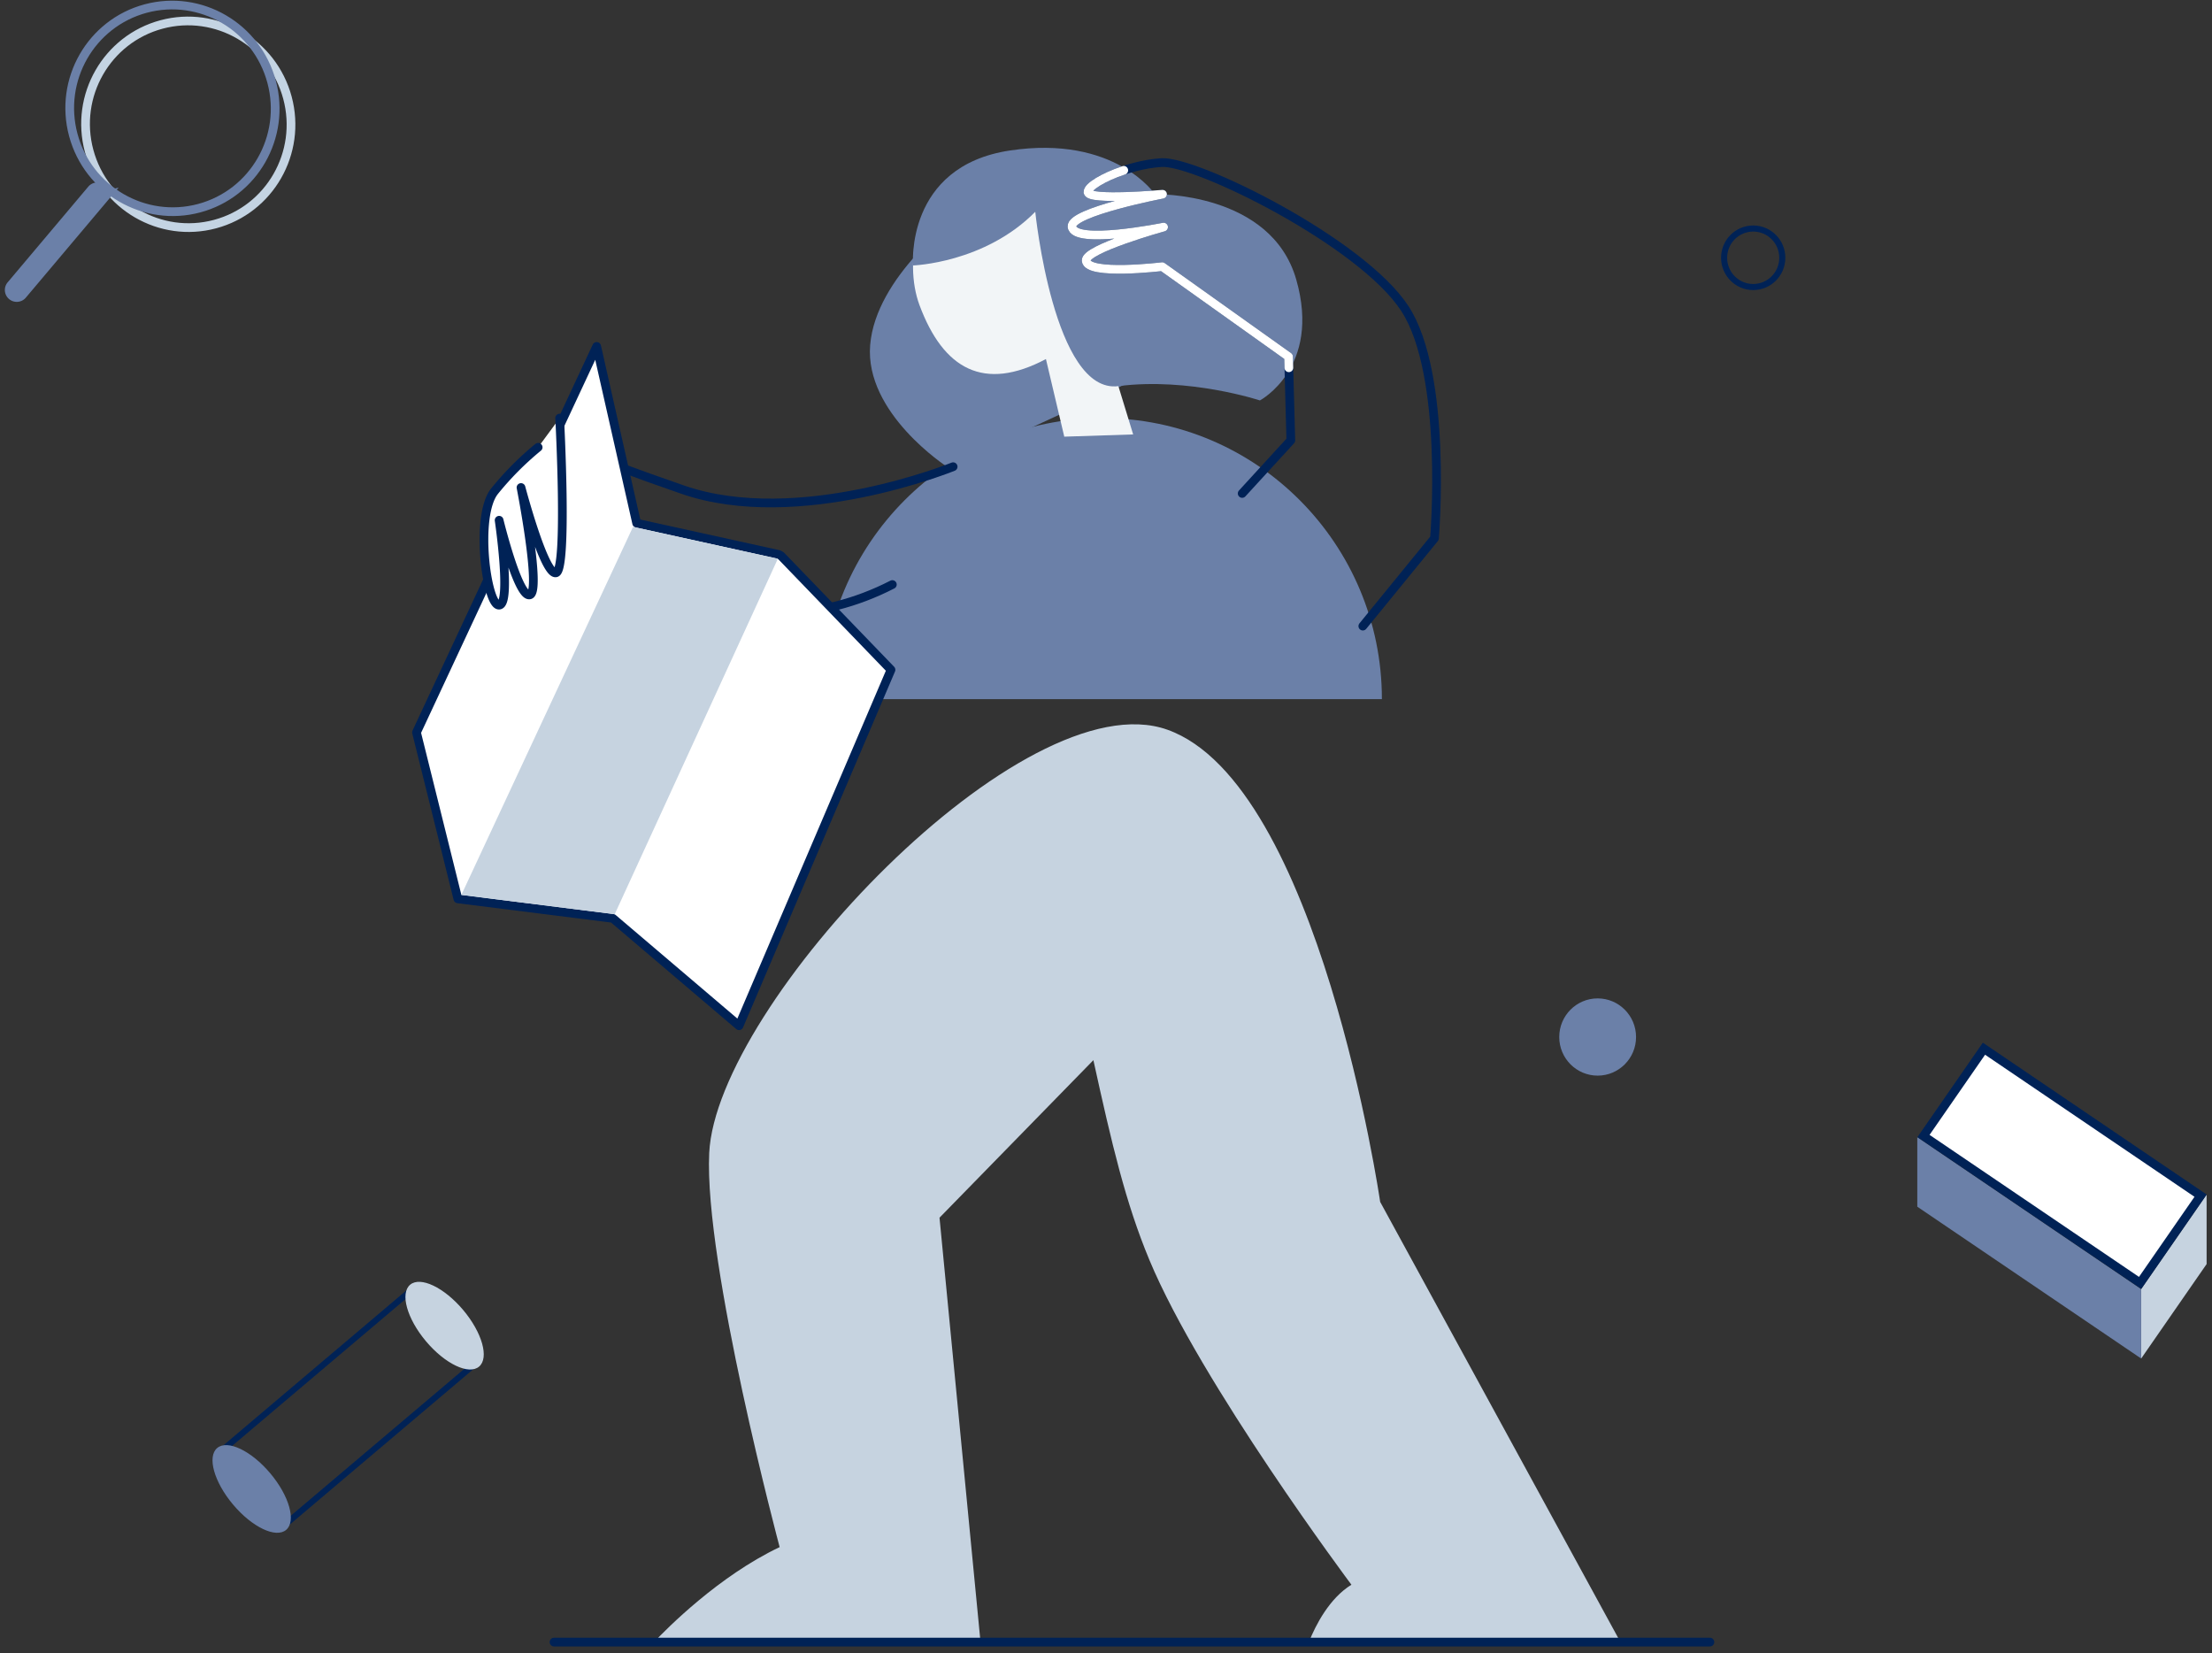<svg xmlns="http://www.w3.org/2000/svg" width="182" height="136" viewBox="0 0 182 136">
    <rect x="0" y="0" width="182" height="136" fill="#333333" stroke="none"/>
    <g fill="none" fill-rule="evenodd">
        <path d="M-71-7h320v148H-71z"/>
        <g transform="translate(-5 -2)">
            <path fill="#C6D3E0" fill-rule="nonzero" d="M116.193 132.374s-12.4-16.574-16.626-26.726c-1.96-4.71-3.085-9.51-4.605-16.43l-12.66 12.96 3.374 34.915H58.808c1.04-1.098 5.322-5.435 10.34-7.813 0 0-6.229-23.31-5.795-32.42.583-12.221 25.874-39.05 37.704-34.826 12.486 4.458 17.502 38.845 17.502 38.845l19.771 36.214h-25.64c.565-1.41 1.687-3.6 3.503-4.72z"/>
            <path stroke="#002256" stroke-linecap="round" stroke-linejoin="round" stroke-width=".717" d="M50.584 137.092h95.104"/>
            <g fill-rule="nonzero">
                <path fill="#6B80A8" d="M83.663 19.945s-6.6 4.814-7.067 10.437c-.466 5.623 6.317 10.012 6.317 10.012l16.672-7.712-15.922-12.737z"/>
                <path fill="#6B80A8" d="M118.7 59.515c0-12.768-10.302-23.119-23.011-23.119-12.71 0-23.013 10.35-23.013 23.119h46.025z"/>
                <path fill="#F2F5F7" d="M98.235 37.74l-3.427-11.2s3.746-3.413 2.113-6.334-4.44-.662-4.44-.662-2.68-3.886-7.38-2.972c-4.7.915-5.783 6.923-4.449 10.523 1.972 5.307 5.318 7.14 10.406 4.444l1.509 6.385"/>
                <path fill="#6B80A8" d="M97.02 33.767c-5.313.684-6.84-14.343-6.84-14.343-4.167 4.226-10.057 4.415-10.057 4.415s-.679-8.155 7.965-9.457c8.644-1.301 11.938 3.595 11.938 3.595s9.555-.224 11.628 7.025c2.074 7.25-2.99 9.941-2.99 9.941s-5.828-1.923-11.645-1.176z"/>
            </g>
            <path stroke="#002256" stroke-linecap="round" stroke-linejoin="round" stroke-width=".717" d="M117.131 53.51l5.895-7.225s1.136-13.433-2.44-18.906c-3.577-5.474-17.176-12.177-20.018-12.003-2.841.173-6.116 1.732-6.055 2.436.06.704 6.138.168 6.138.168s-7.556 1.455-7.45 2.656c.138 1.545 7.538.045 7.538.045s-6.442 1.787-6.373 2.757c.089 1.245 6.258.498 6.258.498l10.397 7.406.186 6.886-4.003 4.368"/>
            <path stroke="#FFF" stroke-linecap="round" stroke-linejoin="round" stroke-width=".717" d="M97.461 16.012c-1.684.563-2.987 1.353-2.948 1.8.06.704 6.138.168 6.138.168s-7.556 1.455-7.45 2.656c.138 1.545 7.538.045 7.538.045s-6.442 1.787-6.373 2.757c.089 1.245 6.258.498 6.258.498l10.397 7.406.024.913"/>
            <path stroke="#002256" stroke-linecap="round" stroke-linejoin="round" stroke-width=".717" d="M83.423 40.394S70.7 45.572 61.193 42.29c-8.458-2.922-9.365-3.63-9.365-3.63l3.061 9.616s11.285 8.103 23.532 1.814"/>
            <path fill="#FFF" stroke="#002256" stroke-linecap="round" stroke-linejoin="round" stroke-width=".717" d="M57.384 45.043L54.094 30.5 39.268 62.254l3.405 13.694 12.755 1.605 10.38 8.832L78.31 57.103l-9.052-9.384-.181-.101-11.693-2.575z"/>
            <path fill="#C6D3E0" fill-rule="nonzero" d="M42.96 75.622l12.618 1.588L69 47.968l-11.916-2.624z"/>
            <path fill="#FFF" stroke="#002256" stroke-linecap="round" stroke-linejoin="round" stroke-width=".717" d="M51.048 36.396s.661 12.484-.299 12.727c-.96.244-2.881-7.015-2.881-7.015s1.68 8.588.72 8.83c-.96.241-2.521-6.138-2.521-6.138s1.02 6.923 0 6.982c-1.02.06-2.012-7.3-.39-9.356a24.971 24.971 0 0 1 3.601-3.628"/>
            <path fill="#C6D3E0" fill-rule="nonzero" d="M186.557 100.277l-5.385 7.77v5.718l5.385-7.771z"/>
            <path fill="#6B80A8" fill-rule="nonzero" stroke="#6B80A8" d="M180.67 112.821v-4.508l-17.418-11.814v4.51l17.418 11.812z"/>
            <path fill="#FFF" stroke="#002256" stroke-width=".717" d="M168.237 88.276l-4.976 7.182 17.825 12.087 4.975-7.18-17.824-12.089z"/>
            <g transform="scale(-1 1) rotate(15 -13.885 -100.187)">
                <ellipse cx="8.828" cy="10.104" stroke="#C4D4E3" stroke-linecap="round" stroke-linejoin="round" stroke-width=".717" rx="8.447" ry="8.502"/>
                <ellipse cx="9.747" cy="8.502" stroke="#6B80A8" stroke-linecap="round" stroke-linejoin="round" stroke-width=".717" rx="8.447" ry="8.502"/>
                <path fill="#6B80A8" fill-rule="nonzero" stroke="#6B80A8" d="M17.27 14.127l8.448 5.886a.478.478 0 0 0 .547-.784l-8.447-5.887a.478.478 0 1 0-.547.785z"/>
            </g>
            <ellipse cx="136.452" cy="87.314" fill="#6B80A8" fill-rule="nonzero" rx="3.16" ry="3.177"/>
            <ellipse cx="149.251" cy="23.207" stroke="#002256" stroke-linecap="round" stroke-linejoin="round" stroke-width=".5" rx="2.394" ry="2.407"/>
            <g transform="translate(20.743 105.846)">
                <path stroke="#002256" stroke-linecap="round" stroke-linejoin="round" stroke-width=".5" d="M7.532 21.73l15.88-13.44M2.394 15.592l15.879-13.44"/>
                <ellipse cx="20.838" cy="5.215" fill="#C6D3E0" fill-rule="nonzero" rx="1.999" ry="4.403" transform="rotate(-40.09 20.838 5.215)"/>
                <ellipse cx="4.964" cy="18.648" fill="#6B80A8" fill-rule="nonzero" rx="1.999" ry="4.403" transform="rotate(-40.09 4.964 18.648)"/>
            </g>
        </g>
    </g>
</svg>
